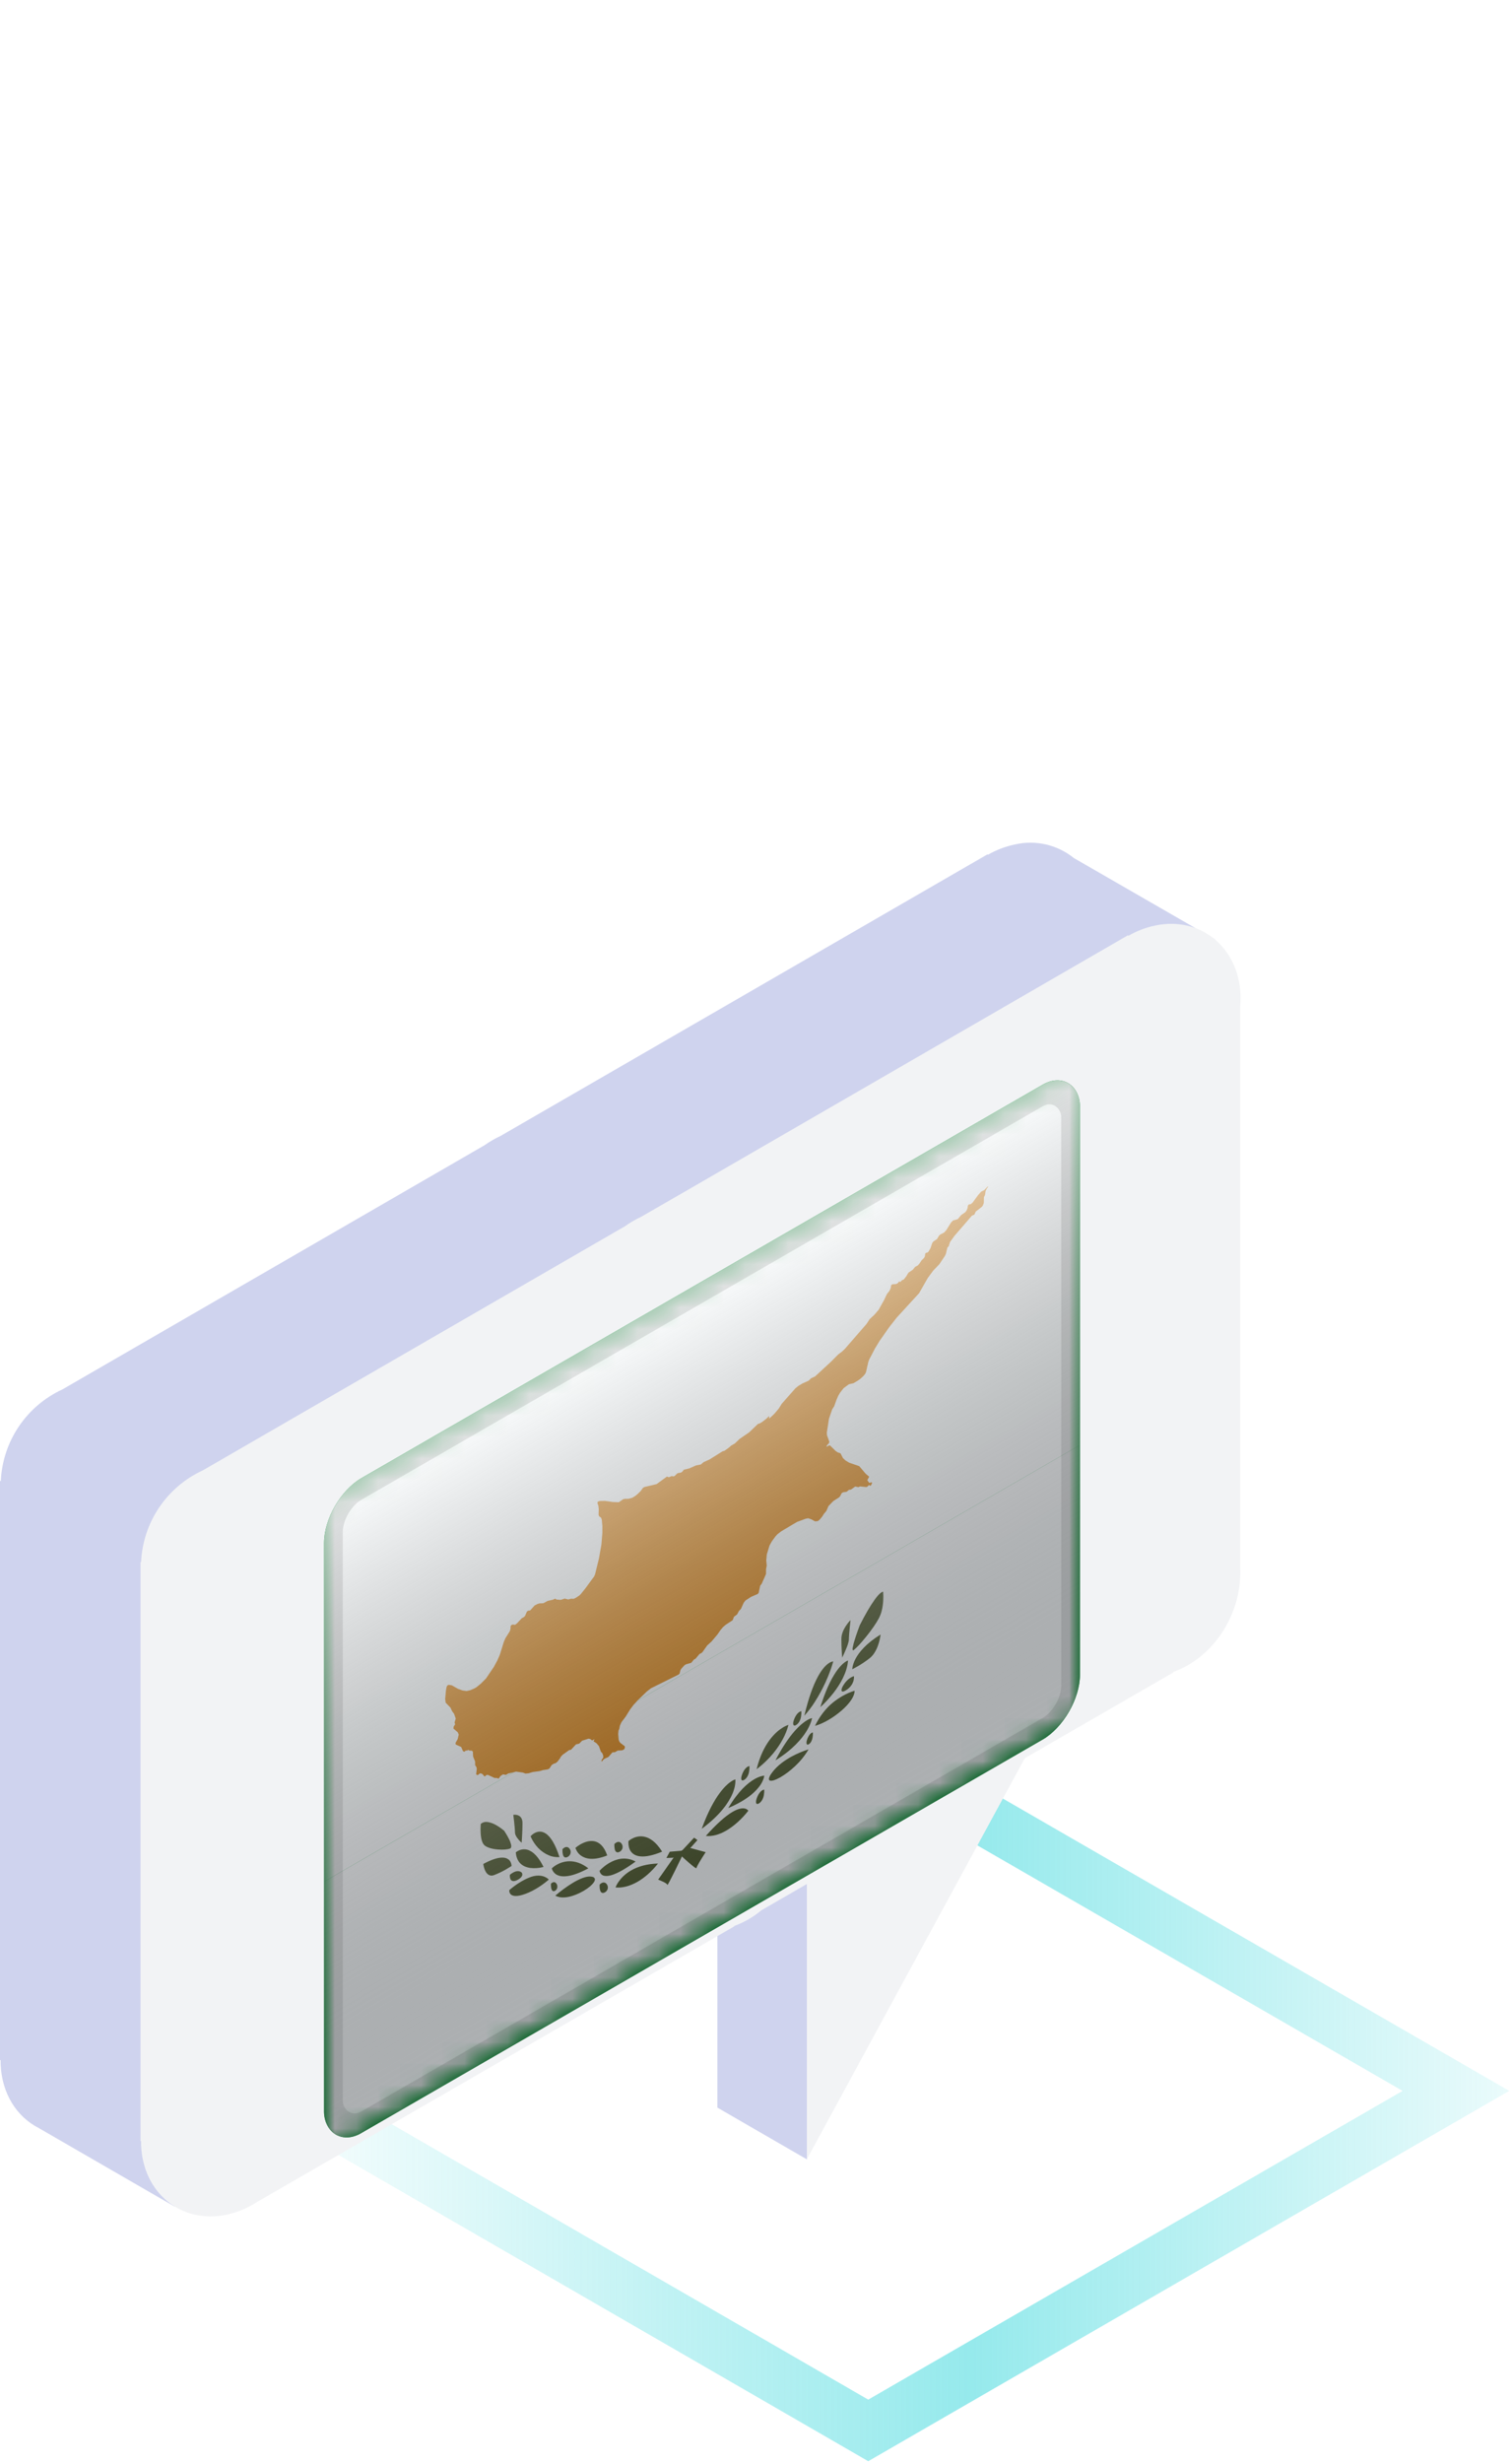 <svg width="70" height="114" viewBox="0 0 70 114" fill="none" xmlns="http://www.w3.org/2000/svg">
<path d="M57.728 96.767L40.196 106.891L22.664 96.767L40.196 86.655L57.728 96.767Z" fill="white"/>
<path d="M57.729 0.461L40.197 0V96.766H57.729V0.461Z" fill="url(#paint0_linear_348_1900)"/>
<path d="M40.196 0L22.664 2.316V96.766H40.196V0Z" fill="url(#paint1_linear_348_1900)"/>
<path d="M67.403 96.766L40.196 112.48L13 96.766L40.196 81.065L67.403 96.766Z" stroke="url(#paint2_linear_348_1900)" stroke-width="2.468" stroke-miterlimit="10"/>
<path fill-rule="evenodd" clip-rule="evenodd" d="M37.355 99.935L33.213 97.541V86.824L41.664 83.866L37.355 99.935Z" fill="#CFD3EE"/>
<path fill-rule="evenodd" clip-rule="evenodd" d="M0 68.541V95.344H0.03V95.536C0.085 96.896 0.775 97.964 1.788 98.483L8.092 102.125L8.308 96.483L23.662 87.618L28.441 90.365L28.658 84.742C28.694 84.718 28.727 84.691 28.758 84.66L47.831 73.652V73.631C49.765 72.936 51.04 70.85 50.924 68.774V47.385L52.325 48.195L56.236 43.468L49.716 39.711C49.336 39.404 48.892 39.189 48.417 39.08C47.941 38.972 47.447 38.973 46.973 39.085C46.535 39.178 46.116 39.339 45.728 39.563V39.533L25.387 51.293L23.171 52.573C22.913 52.693 22.667 52.836 22.435 53L2.894 64.3C2.074 64.677 1.374 65.271 0.87 66.02C0.366 66.768 0.078 67.64 0.037 68.541H0Z" fill="#CFD3EE"/>
<path fill-rule="evenodd" clip-rule="evenodd" d="M6.506 72.29V99.093H6.533C6.533 99.153 6.533 99.219 6.533 99.279C6.62 101.491 8.388 102.932 10.484 102.498C10.985 102.391 11.461 102.193 11.89 101.914L33.98 89.161V89.15L34.03 89.12C34.474 88.954 34.886 88.713 35.249 88.409L54.321 77.401V77.379C56.255 76.679 57.525 74.599 57.416 72.519V46.597C57.431 46.415 57.437 46.232 57.432 46.049C57.345 43.836 55.576 42.395 53.48 42.834C53.043 42.925 52.622 43.086 52.236 43.312L52.225 43.282L31.89 55.042L29.671 56.32C29.414 56.439 29.168 56.583 28.937 56.749L9.389 68.049C8.57 68.426 7.87 69.021 7.366 69.769C6.862 70.517 6.574 71.389 6.533 72.29H6.506Z" fill="#F2F3F5"/>
<path fill-rule="evenodd" clip-rule="evenodd" d="M48.172 80.032L37.353 99.935V82.929L48.172 80.032Z" fill="#F2F3F5"/>
<path fill-rule="evenodd" clip-rule="evenodd" d="M20.067 75.989C22.087 75.204 23.72 76.201 23.72 78.217C23.72 80.232 22.087 82.51 20.067 83.295C18.048 84.081 16.418 83.084 16.418 81.063C16.418 79.041 18.052 76.775 20.067 75.989ZM45.08 61.07C47.096 60.283 48.733 61.282 48.733 63.296C48.733 65.31 47.096 67.585 45.08 68.371C43.064 69.156 41.427 68.159 41.427 66.143C41.427 64.127 43.064 61.856 45.08 61.07ZM32.779 68.653C34.795 67.868 36.432 68.865 36.432 70.88C36.432 72.896 34.795 75.168 32.779 75.954C30.763 76.74 29.126 75.742 29.126 73.727C29.126 71.711 30.763 69.439 32.779 68.653Z" fill="white"/>
<g filter="url(#filter0_d_348_1900)">
<g clip-path="url(#clip0_348_1900)">
<path fill-rule="evenodd" clip-rule="evenodd" d="M15 67.4L15 97.711L50 77.504L50 47.193L15 67.4Z" fill="#009933"/>
<mask id="mask0_348_1900" style="mask-type:luminance" maskUnits="userSpaceOnUse" x="15" y="47" width="35" height="51">
<path fill-rule="evenodd" clip-rule="evenodd" d="M15 67.4L15 97.711L50 77.504L50 47.193L15 67.4Z" fill="white"/>
</mask>
<g mask="url(#mask0_348_1900)">
<mask id="mask1_348_1900" style="mask-type:luminance" maskUnits="userSpaceOnUse" x="15" y="47" width="35" height="51">
<rect width="40.414" height="30.311" transform="matrix(0.866 -0.5 2.20305e-08 1 15 67.399)" fill="white"/>
</mask>
<g mask="url(#mask1_348_1900)">
<path fill-rule="evenodd" clip-rule="evenodd" d="M15 85.08L50 64.872L50 77.502L15 97.709L15 85.08Z" fill="#F7FCFF"/>
<path fill-rule="evenodd" clip-rule="evenodd" d="M15 77.501L50 57.294L50 64.872L15 85.079L15 77.501Z" fill="#F7FCFF"/>
<path fill-rule="evenodd" clip-rule="evenodd" d="M15 67.398L50 47.191L50 59.821L15 80.028L15 67.398Z" fill="#F7FCFF"/>
<path d="M32.239 84.459C32.233 84.459 32.227 84.458 32.222 84.454L32.215 84.451C32.187 84.437 32.16 84.42 32.135 84.401C32.066 84.351 31.975 84.273 31.895 84.204C31.736 84.067 31.604 83.945 31.579 83.922L31.539 83.885L31.142 83.973L30.852 83.984L31.007 83.694L31.539 83.649L31.936 83.514L32.67 83.714L32.669 83.715C32.668 83.717 32.562 83.879 32.458 84.049C32.411 84.125 32.352 84.222 32.311 84.298C32.294 84.329 32.278 84.361 32.263 84.393C32.255 84.415 32.247 84.437 32.239 84.459M29.513 85.087C29.155 85.29 28.804 85.379 28.497 85.346L28.496 85.346L28.496 85.346C28.534 85.252 28.584 85.16 28.643 85.078C28.742 84.936 28.921 84.732 29.21 84.564L29.216 84.561C29.559 84.363 29.978 84.255 30.462 84.241C30.175 84.604 29.847 84.896 29.513 85.087ZM28.012 85.57C27.951 85.606 27.892 85.612 27.85 85.585C27.814 85.557 27.789 85.513 27.778 85.457C27.761 85.385 27.755 85.304 27.76 85.218C27.785 85.191 27.812 85.168 27.84 85.151L27.845 85.148C27.974 85.074 28.075 85.144 28.118 85.246C28.142 85.289 28.147 85.35 28.132 85.419C28.11 85.484 28.063 85.544 28.012 85.569L28.012 85.57ZM30.654 83.691C29.766 84.057 29.39 83.904 29.231 83.711C29.13 83.596 29.083 83.417 29.096 83.201L29.096 83.2L29.097 83.2C29.142 83.162 29.187 83.13 29.233 83.104C29.469 82.968 30.073 82.756 30.654 83.691L30.654 83.691L30.653 83.691L30.654 83.691ZM28.835 84.538C28.456 84.757 28.168 84.848 27.977 84.809C27.896 84.796 27.831 84.749 27.789 84.674C27.773 84.646 27.763 84.611 27.759 84.573C27.885 84.441 28.019 84.33 28.155 84.246C28.175 84.234 28.195 84.222 28.215 84.21C28.508 84.04 28.954 83.894 29.424 84.148L29.424 84.148L29.424 84.149C29.229 84.293 29.032 84.423 28.835 84.538L28.835 84.538ZM27 85.516C26.6 85.747 26.051 85.923 25.709 85.725L25.708 85.725L25.709 85.725C25.97 85.503 26.235 85.309 26.503 85.145C26.528 85.13 26.553 85.115 26.578 85.1C26.953 84.884 27.24 84.802 27.431 84.857C27.484 84.864 27.524 84.899 27.542 84.957C27.546 85.005 27.525 85.067 27.488 85.115C27.402 85.24 27.248 85.369 27.031 85.498L27 85.517L27 85.516ZM25.705 85.497C25.656 85.525 25.609 85.527 25.578 85.501C25.549 85.474 25.53 85.434 25.521 85.385C25.508 85.321 25.503 85.251 25.506 85.177L25.506 85.176C25.526 85.154 25.547 85.136 25.569 85.124C25.619 85.097 25.666 85.094 25.701 85.115C25.74 85.137 25.769 85.173 25.787 85.222C25.805 85.26 25.809 85.313 25.796 85.372C25.782 85.424 25.745 85.474 25.704 85.496L25.705 85.497ZM28.696 83.692C28.635 83.728 28.576 83.734 28.534 83.707C28.498 83.679 28.473 83.635 28.461 83.579C28.445 83.507 28.439 83.426 28.443 83.34C28.469 83.313 28.496 83.29 28.523 83.273L28.529 83.27C28.657 83.196 28.759 83.266 28.802 83.368C28.825 83.411 28.83 83.473 28.816 83.541C28.794 83.607 28.747 83.666 28.696 83.691L28.696 83.692ZM27.239 84.463C26.435 84.895 26.017 84.872 25.809 84.777C25.72 84.738 25.646 84.671 25.592 84.58C25.572 84.546 25.556 84.507 25.546 84.463L25.547 84.462C25.611 84.403 25.678 84.352 25.745 84.313L25.764 84.302C26.035 84.146 26.587 83.959 27.239 84.463L27.239 84.464L27.239 84.463ZM28.112 83.865C27.465 84.125 27.099 84.016 26.905 83.879C26.786 83.799 26.695 83.676 26.639 83.517C26.704 83.462 26.771 83.414 26.838 83.374C26.847 83.369 26.856 83.364 26.865 83.358C26.874 83.353 26.883 83.347 26.893 83.342C27.218 83.163 27.81 82.992 28.112 83.865L28.113 83.865L28.112 83.865ZM24.79 85.424C24.584 85.544 24.379 85.634 24.179 85.693C23.84 85.791 23.695 85.725 23.633 85.653C23.606 85.624 23.588 85.583 23.58 85.534C23.577 85.515 23.577 85.494 23.578 85.472L23.58 85.47C23.755 85.319 23.934 85.189 24.115 85.083C24.127 85.076 24.139 85.068 24.152 85.061C24.299 84.976 24.445 84.908 24.59 84.857C24.916 84.748 25.208 84.792 25.41 84.982L25.41 84.983L25.409 84.983C25.207 85.157 24.998 85.305 24.79 85.424L24.79 85.424ZM26.292 83.927C26.231 83.964 26.173 83.97 26.13 83.944C26.094 83.916 26.069 83.871 26.058 83.814C26.041 83.743 26.035 83.663 26.04 83.578C26.065 83.55 26.092 83.528 26.12 83.511L26.125 83.507C26.253 83.433 26.355 83.503 26.398 83.606C26.421 83.648 26.426 83.709 26.411 83.778C26.39 83.843 26.343 83.902 26.293 83.927L26.292 83.927ZM25.163 84.4C24.948 84.454 24.742 84.469 24.551 84.445C24.268 84.407 23.921 84.251 23.879 83.722L23.88 83.722C23.901 83.704 23.923 83.688 23.945 83.675C23.95 83.672 23.956 83.668 23.962 83.665C24.047 83.616 24.22 83.543 24.43 83.606C24.696 83.687 24.943 83.954 25.163 84.401L25.163 84.4ZM25.9 83.943C25.725 83.953 25.562 83.926 25.416 83.864C25.041 83.707 24.748 83.404 24.562 82.98C24.608 82.928 24.659 82.885 24.71 82.853C24.715 82.849 24.72 82.846 24.725 82.843C24.733 82.838 24.741 82.834 24.749 82.83C24.872 82.763 25.06 82.713 25.268 82.853C25.507 83.012 25.72 83.379 25.902 83.942L25.902 83.943L25.901 83.943L25.9 83.943ZM23.989 84.982C23.743 85.124 23.659 85.019 23.634 84.967C23.609 84.912 23.599 84.842 23.605 84.764L23.605 84.763C23.646 84.728 23.687 84.698 23.728 84.674L23.737 84.669C23.898 84.571 24.051 84.567 24.15 84.657C24.163 84.672 24.203 84.727 24.17 84.806C24.143 84.869 24.083 84.928 23.989 84.982L23.989 84.982ZM23.444 84.502C23.253 84.613 23.062 84.704 22.874 84.775C22.655 84.856 22.53 84.712 22.465 84.577C22.421 84.485 22.39 84.379 22.373 84.261L22.373 84.261C23.052 83.892 23.373 83.936 23.522 84.038C23.615 84.096 23.672 84.206 23.686 84.352L23.686 84.352C23.684 84.353 23.589 84.418 23.443 84.502L23.444 84.502ZM24.15 83.279C24.149 83.278 24.072 83.212 23.995 83.119C23.915 83.021 23.841 82.913 23.841 82.79C23.841 82.671 23.816 82.434 23.802 82.304C23.784 82.138 23.765 81.998 23.764 81.986L23.764 81.986C23.782 81.983 24.189 81.924 24.189 82.365C24.189 82.807 24.151 83.273 24.151 83.278L24.151 83.279L24.15 83.279L24.15 83.279ZM23.622 83.542C23.618 83.544 23.614 83.546 23.61 83.548C23.489 83.594 23.277 83.61 23.044 83.59C22.784 83.568 22.573 83.506 22.45 83.414C22.337 83.331 22.271 83.136 22.252 82.837C22.243 82.701 22.244 82.558 22.256 82.411C22.278 82.391 22.3 82.374 22.323 82.361C22.413 82.31 22.51 82.302 22.64 82.33C22.758 82.359 22.869 82.404 22.971 82.464C23.101 82.538 23.224 82.624 23.339 82.722L23.341 82.723C23.354 82.743 23.471 82.918 23.561 83.101C23.606 83.183 23.641 83.277 23.664 83.381C23.673 83.41 23.673 83.446 23.664 83.486C23.661 83.499 23.654 83.512 23.645 83.524C23.638 83.531 23.63 83.537 23.622 83.542L23.622 83.542Z" fill="#4E5B31"/>
<path d="M30.901 85.233C30.908 85.226 30.914 85.217 30.919 85.208L30.925 85.198C30.954 85.15 30.981 85.103 31.006 85.054C31.074 84.925 31.166 84.742 31.246 84.58C31.405 84.259 31.537 83.986 31.561 83.934L31.602 83.85L31.999 83.479L32.289 83.156L32.134 83.044L31.602 83.614L31.205 83.938L30.471 84.985L30.471 84.985C30.473 84.986 30.578 85.026 30.683 85.076C30.73 85.098 30.788 85.127 30.83 85.155C30.847 85.166 30.863 85.18 30.877 85.195C30.886 85.206 30.894 85.219 30.901 85.233M33.627 82.714C33.986 82.503 34.336 82.187 34.644 81.798L34.645 81.798L34.645 81.797C34.607 81.747 34.557 81.713 34.497 81.699C34.398 81.672 34.219 81.675 33.93 81.841L33.924 81.844C33.582 82.042 33.163 82.418 32.678 82.963C32.965 82.994 33.294 82.908 33.627 82.714ZM35.128 81.463C35.19 81.429 35.248 81.366 35.29 81.29C35.327 81.221 35.352 81.148 35.363 81.079C35.379 80.988 35.385 80.9 35.381 80.82C35.356 80.821 35.329 80.83 35.301 80.845L35.295 80.848C35.167 80.922 35.066 81.109 35.023 81.261C34.999 81.331 34.994 81.399 35.009 81.451C35.03 81.491 35.078 81.495 35.128 81.462L35.128 81.463ZM32.487 82.634C33.374 81.976 33.75 81.388 33.91 81.011C34.01 80.78 34.058 80.546 34.044 80.346L34.044 80.345L34.044 80.345C33.999 80.359 33.953 80.38 33.908 80.406C33.672 80.543 33.068 81.028 32.487 82.634L32.486 82.635L32.488 82.634L32.487 82.634ZM34.306 81.381C34.685 81.162 34.973 80.92 35.163 80.662C35.244 80.555 35.309 80.433 35.352 80.31C35.367 80.263 35.377 80.217 35.382 80.173C35.256 80.186 35.121 80.231 34.985 80.304C34.966 80.315 34.946 80.325 34.925 80.337C34.632 80.507 34.187 80.874 33.717 81.671L33.716 81.672L33.717 81.672C33.912 81.59 34.109 81.493 34.306 81.381L34.306 81.381ZM36.141 80.24C36.541 80.01 37.09 79.552 37.432 78.959L37.432 78.958L37.431 78.958C37.171 79.038 36.905 79.15 36.638 79.295C36.613 79.308 36.588 79.323 36.563 79.337C36.188 79.553 35.901 79.803 35.71 80.079C35.657 80.147 35.617 80.228 35.599 80.307C35.594 80.36 35.615 80.397 35.653 80.403C35.739 80.428 35.892 80.379 36.11 80.258L36.141 80.242L36.141 80.24ZM37.436 78.725C37.485 78.697 37.532 78.645 37.563 78.583C37.592 78.523 37.611 78.461 37.619 78.402C37.632 78.323 37.637 78.247 37.634 78.176L37.634 78.175C37.615 78.176 37.593 78.183 37.572 78.195C37.522 78.226 37.474 78.278 37.44 78.34C37.401 78.406 37.371 78.476 37.353 78.546C37.335 78.605 37.332 78.662 37.344 78.706C37.359 78.741 37.396 78.749 37.436 78.725L37.436 78.725ZM34.445 80.374C34.506 80.341 34.565 80.278 34.607 80.202C34.643 80.133 34.668 80.06 34.679 79.99C34.696 79.9 34.702 79.812 34.697 79.731C34.672 79.733 34.645 79.742 34.617 79.756L34.612 79.76C34.483 79.834 34.382 80.021 34.339 80.173C34.315 80.243 34.31 80.31 34.325 80.362C34.346 80.402 34.394 80.407 34.444 80.374L34.445 80.374ZM35.902 79.464C36.706 78.966 37.123 78.462 37.332 78.125C37.421 77.984 37.495 77.832 37.549 77.679C37.569 77.621 37.584 77.564 37.595 77.508L37.594 77.508C37.53 77.523 37.463 77.55 37.395 77.589L37.377 77.6C37.105 77.756 36.553 78.207 35.902 79.463L35.902 79.464L35.902 79.464ZM35.028 79.874C35.675 79.387 36.042 78.854 36.236 78.493C36.355 78.276 36.446 78.048 36.502 77.824C36.437 77.844 36.37 77.874 36.303 77.911C36.294 77.916 36.285 77.921 36.276 77.926C36.267 77.931 36.257 77.937 36.248 77.943C35.922 78.139 35.331 78.651 35.028 79.874L35.028 79.874L35.028 79.874ZM38.35 77.597C38.556 77.479 38.762 77.332 38.962 77.16C39.3 76.866 39.446 76.633 39.508 76.489C39.535 76.429 39.553 76.367 39.561 76.309C39.563 76.286 39.564 76.265 39.562 76.245L39.561 76.245C39.386 76.296 39.206 76.373 39.026 76.475C39.014 76.483 39.001 76.489 38.989 76.496C38.842 76.581 38.695 76.682 38.551 76.798C38.224 77.066 37.933 77.447 37.731 77.87L37.731 77.871L37.731 77.87C37.934 77.811 38.142 77.719 38.351 77.597L38.35 77.597ZM36.848 77.834C36.909 77.801 36.968 77.739 37.01 77.664C37.047 77.594 37.072 77.52 37.083 77.45C37.099 77.36 37.105 77.273 37.101 77.193C37.076 77.195 37.048 77.204 37.021 77.218L37.015 77.222C36.887 77.295 36.786 77.483 36.742 77.635C36.719 77.704 36.715 77.771 36.73 77.821C36.751 77.862 36.798 77.868 36.848 77.835L36.848 77.834ZM37.978 77.003C38.193 76.809 38.398 76.586 38.589 76.342C38.873 75.977 39.219 75.42 39.262 74.842L39.261 74.843C39.239 74.85 39.218 74.859 39.196 74.871C39.19 74.874 39.184 74.877 39.178 74.881C39.094 74.93 38.921 75.057 38.711 75.362C38.444 75.751 38.198 76.303 37.978 77.004L37.978 77.003ZM37.24 77.398C37.416 77.204 37.579 76.989 37.724 76.759C38.1 76.169 38.393 75.527 38.578 74.889C38.532 74.891 38.482 74.905 38.431 74.932C38.426 74.934 38.421 74.937 38.415 74.941C38.408 74.945 38.4 74.95 38.392 74.955C38.269 75.03 38.081 75.197 37.873 75.577C37.634 76.013 37.42 76.625 37.239 77.397L37.239 77.4L37.24 77.398L37.24 77.398ZM39.151 76.23C39.398 76.088 39.482 75.885 39.507 75.804C39.532 75.721 39.541 75.64 39.535 75.569L39.535 75.568C39.495 75.579 39.454 75.597 39.412 75.62L39.404 75.625C39.243 75.713 39.09 75.886 38.991 76.09C38.978 76.12 38.938 76.221 38.971 76.262C38.998 76.295 39.058 76.284 39.151 76.23L39.151 76.23ZM39.697 75.12C39.888 75.01 40.078 74.882 40.266 74.735C40.486 74.562 40.61 74.275 40.676 74.064C40.72 73.921 40.751 73.779 40.768 73.642L40.767 73.643C40.089 74.058 39.768 74.472 39.618 74.746C39.526 74.911 39.468 75.088 39.455 75.249L39.455 75.249C39.456 75.248 39.552 75.204 39.697 75.12L39.697 75.12ZM38.99 74.712C38.991 74.711 39.069 74.555 39.145 74.373C39.226 74.183 39.3 73.989 39.3 73.866C39.3 73.747 39.324 73.482 39.339 73.335C39.357 73.148 39.376 72.987 39.377 72.973L39.376 72.974C39.359 72.991 38.952 73.403 38.952 73.844C38.952 74.285 38.989 74.708 38.99 74.712L38.99 74.713L38.99 74.713L38.99 74.712ZM39.518 74.366C39.523 74.363 39.527 74.36 39.531 74.357C39.651 74.264 39.863 74.036 40.097 73.746C40.357 73.424 40.568 73.118 40.691 72.884C40.803 72.671 40.87 72.4 40.889 72.078C40.898 71.932 40.896 71.792 40.885 71.658C40.863 71.662 40.84 71.671 40.817 71.685C40.727 71.738 40.631 71.841 40.501 72.019C40.383 72.185 40.272 72.358 40.169 72.536C40.039 72.76 39.917 72.988 39.801 73.219L39.8 73.222C39.786 73.258 39.67 73.567 39.58 73.855C39.534 73.989 39.5 74.123 39.476 74.253C39.467 74.293 39.467 74.329 39.476 74.358C39.48 74.367 39.487 74.373 39.496 74.374C39.503 74.373 39.511 74.37 39.518 74.366L39.518 74.366Z" fill="#4E5B31"/>
<path d="M45.736 52.898L45.615 53.023L45.568 53.072L45.422 53.147L45.285 53.302L45.043 53.633L45.032 53.648L44.942 53.727L44.858 53.734L44.811 53.786L44.794 53.909L44.749 54.017L44.693 54.094L44.5 54.228L44.337 54.42L44.125 54.477L44.026 54.578L43.817 54.917L43.709 55.037L43.672 55.056L43.53 55.13L43.47 55.187L43.381 55.339L43.211 55.452L43.158 55.525L43.076 55.765L42.986 55.923L42.935 55.965L42.879 55.974L42.838 56.006L42.819 56.14L42.778 56.215L42.665 56.326L42.574 56.465L42.495 56.558L42.388 56.617L42.364 56.631L42.258 56.76L42.058 56.895L41.975 57.034L41.957 57.065L41.918 57.114L41.855 57.194L41.84 57.214L41.763 57.242L41.673 57.335L41.637 57.291L41.575 57.37L41.494 57.421L41.391 57.428L41.313 57.433L41.257 57.475L41.237 57.601L41.235 57.614L41.175 57.741L41.063 57.883L41.048 57.915L40.921 58.178L40.68 58.61L40.476 58.848L40.264 59.044L40.116 59.27L39.727 59.717L39.114 60.423L38.989 60.542L38.809 60.679L38.488 61.001L38.205 61.263L38.19 61.277L38.133 61.329L37.734 61.699L37.548 61.784L37.438 61.894L37.152 62.022L36.953 62.142L36.826 62.245L36.589 62.513L36.189 62.966L36.057 63.182L35.851 63.425L35.61 63.652L35.611 63.535L35.61 63.531L35.526 63.609L35.466 63.666L35.27 63.814L35.161 63.877L35.094 63.893L35.084 63.903L34.684 64.285L34.238 64.592L34.015 64.804L33.849 64.897L33.745 64.993L33.54 65.139L33.467 65.159L33.451 65.163L32.85 65.54L32.576 65.663L32.445 65.773L32.225 65.815L31.904 65.957L31.83 65.974L31.661 66.014L31.585 66.108L31.528 66.148L31.391 66.17L31.342 66.197L31.23 66.309L31.165 66.327L31.105 66.307L30.964 66.364L30.878 66.33L30.398 66.681L30.267 66.712L29.83 66.817L29.76 66.861L29.674 66.987L29.543 67.117L29.43 67.216L29.276 67.311L29.097 67.36L28.913 67.363L28.845 67.384L28.693 67.489L28.646 67.521L28.367 67.509L28.007 67.457L27.763 67.462L27.671 67.498L27.659 67.556L27.704 67.695L27.72 67.849L27.715 68.003L27.713 68.099L27.735 68.169L27.824 68.231L27.86 68.323L27.887 68.62L27.887 68.936L27.844 69.466L27.83 69.551L27.778 69.842L27.732 70.109L27.55 70.853L27.501 70.961L27.378 71.128L27.102 71.505L26.898 71.759L26.833 71.827L26.668 71.937L26.564 71.99L26.436 71.984L26.31 72.02L26.145 71.978L25.961 72.04L25.759 72.022L25.707 71.98L25.597 72.031L25.445 72.066L25.445 72.066L25.389 72.079L25.351 72.088L25.156 72.194L24.976 72.202L24.88 72.231L24.75 72.298L24.614 72.45L24.545 72.527L24.457 72.537L24.394 72.579L24.323 72.745L24.314 72.769L24.265 72.827L24.203 72.862L24.155 72.888L24.104 72.944L24.034 73.019L23.972 73.086L23.942 73.119L23.941 73.118L23.923 73.133L23.89 73.159L23.849 73.192L23.777 73.185L23.738 73.181L23.674 73.203L23.64 73.251L23.633 73.391L23.601 73.491L23.501 73.651L23.399 73.813L23.328 73.975L23.14 74.579L23.023 74.846L22.986 74.914L22.863 75.142L22.753 75.303L22.502 75.674L22.264 75.914L22.059 76.081L21.959 76.139L21.77 76.219L21.6 76.257L21.413 76.23L21.209 76.158L20.913 75.991L20.871 75.986L20.862 75.984L20.769 75.969L20.7 76.011L20.673 76.079L20.658 76.162L20.645 76.235L20.611 76.63L20.614 76.651L20.632 76.795L20.857 77.028L20.926 77.181L20.937 77.197L20.984 77.26L21.019 77.308L21.023 77.313L21.099 77.533L21.045 77.714L21.073 77.799L21.004 77.899L20.992 77.993L21.194 78.169L21.238 78.272L21.189 78.48L21.11 78.623L21.088 78.663L21.099 78.732L21.192 78.775L21.35 78.846L21.434 79.039L21.498 79.067L21.573 79.005L21.614 79.018L21.677 78.981L21.738 79.016L21.778 79.015L21.842 79.015L21.892 79.062L21.902 79.286L21.996 79.519L21.997 79.674L21.998 79.695L22.056 79.777L22.074 79.857L22.043 80.115L22.117 80.15L22.197 80.084L22.249 80.064L22.332 80.096L22.433 80.215L22.531 80.141L22.593 80.14L22.895 80.281L22.963 80.281L22.967 80.281L23.016 80.282L23.078 80.317L23.173 80.19L23.183 80.183L23.286 80.113L23.331 80.122L23.418 80.139L23.533 80.072L23.78 80.017L23.888 79.986L24.106 80.017L24.199 80.029L24.254 80.049L24.326 80.076L24.472 80.064L24.596 80.026L24.664 80.006L24.715 79.999L24.716 79.995L24.717 79.994L24.716 79.999L24.986 79.962L25.132 79.917L25.268 79.897L25.366 79.881L25.438 79.841L25.541 79.682L25.64 79.618L25.722 79.595L25.802 79.533L25.929 79.369L25.954 79.312L26.044 79.211L26.348 78.992L26.436 78.974L26.664 78.728L26.817 78.689L26.952 78.555L27.248 78.461L27.326 78.479L27.414 78.544L27.425 78.539L27.522 78.484L27.482 78.587L27.61 78.668L27.727 78.804L27.735 78.827L27.819 79.065L27.882 79.13L27.927 79.247L27.929 79.338L27.86 79.438L27.849 79.479L27.845 79.494L27.859 79.524L27.885 79.493L27.934 79.433L27.994 79.388L28.099 79.34L28.169 79.308L28.279 79.181L28.352 79.097L28.469 79.088L28.598 79.012L28.652 79.009L28.806 79L28.884 78.964L28.913 78.925L28.931 78.864L28.922 78.81L28.863 78.766L28.733 78.668L28.68 78.609L28.64 78.504L28.628 78.346L28.619 78.24L28.635 78.084L28.669 78.012L28.695 77.881L28.696 77.881L28.702 77.847L28.774 77.695L28.964 77.444L29.169 77.114L29.33 76.898L29.497 76.719L29.501 76.692L29.52 76.69L29.944 76.279L29.951 76.274L30.14 76.127L31.413 75.496L31.46 75.452L31.46 75.451L31.503 75.29L31.526 75.251L31.541 75.225L31.681 75.073L31.747 75.025L31.928 74.972L32.003 74.95L32.122 74.804L32.206 74.757L32.381 74.546L32.489 74.487L32.53 74.444L32.74 74.148L32.942 73.965L32.995 73.902L33.014 73.879L33.221 73.633L33.353 73.44L33.467 73.304L33.591 73.195L33.917 72.981L33.983 72.817L34.123 72.714L34.208 72.555L34.305 72.453L34.374 72.297L34.433 72.167L34.514 72.066L34.775 71.896L35.084 71.762L35.124 71.71L35.194 71.382L35.267 71.286L35.464 70.841L35.465 70.72L35.465 70.619L35.497 70.457L35.475 70.21L35.501 69.933L35.624 69.529L35.731 69.332L35.905 69.096L35.993 69.001L36.119 68.904L36.119 68.904L36.137 68.89L36.169 68.865L36.6 68.609C36.606 68.601 36.757 68.516 36.757 68.516L36.9 68.431L37.264 68.296L37.29 68.286L37.413 68.261L37.554 68.307L37.705 68.389L37.733 68.405L37.83 68.396L37.859 68.394L37.94 68.332L38.054 68.198L38.14 68.064L38.258 67.922L38.261 67.915L38.327 67.762L38.329 67.759L38.33 67.758L38.33 67.758L38.329 67.758L38.355 67.697L38.582 67.464L38.85 67.292L38.88 67.256L38.897 67.236L38.967 67.099L39.033 67.06L39.194 67.035L39.306 66.944L39.395 66.934L39.465 66.884L39.596 66.791L39.737 66.824L39.819 66.788L40.108 66.817L40.123 66.811L40.131 66.808L40.147 66.802L40.182 66.77L40.233 66.723L40.239 66.717L40.246 66.724L40.279 66.758L40.324 66.74L40.377 66.627L40.356 66.602L40.348 66.593L40.245 66.628L40.152 66.499L40.24 66.338L40.102 66.222L40.079 66.202L40.071 66.193L40.023 66.137L39.78 65.85L39.465 65.741L39.354 65.703L39.353 65.703L39.314 65.689L39.146 65.589L39.025 65.474L39.009 65.443L38.984 65.395L38.912 65.255L38.786 65.215L38.684 65.145L38.679 65.14L38.467 64.93L38.432 64.895L38.383 64.89L38.277 64.951L38.267 64.945L38.261 64.941L38.264 64.934L38.315 64.847L38.371 64.798L38.396 64.72L38.288 64.422L38.287 64.41L38.279 64.299L38.367 63.726L38.378 63.656L38.528 63.218L38.621 63.077L38.722 62.789L38.809 62.592L38.892 62.45L38.906 62.432L39.056 62.241L39.182 62.147L39.302 62.059L39.512 62.012L39.711 61.893L39.75 61.865L39.84 61.801L39.989 61.661L40.059 61.571L40.096 61.485L40.172 61.147L40.196 61.039L40.243 60.91L40.514 60.393L40.719 60.056L41.18 59.4L41.406 59.114L41.521 58.968L42.55 57.846L42.817 57.379L42.956 57.136L43.203 56.802L43.491 56.5L43.739 56.13L43.793 56.02L43.862 55.726L43.919 55.678L43.97 55.52L43.984 55.475L44.187 55.193L44.21 55.167L44.996 54.258L45.11 54.21L45.172 54.069L45.401 53.892L45.443 53.86L45.499 53.795L45.547 53.673L45.547 53.654L45.553 53.398L45.602 53.302L45.629 53.12L45.654 53.067L45.68 53.012L45.745 52.922L45.734 52.897L45.736 52.898Z" fill="#D57800"/>
</g>
</g>
<rect width="40.414" height="30.311" transform="matrix(0.866 -0.5 2.20305e-08 1 15 67.403)" fill="url(#paint3_linear_348_1900)" style="mix-blend-mode:overlay"/>
</g>
<rect x="0.434" y="0.25" width="39.413" height="29.309" rx="1.503" transform="matrix(0.866 -0.5 2.20305e-08 1 15.058 67.621)" stroke="black" stroke-opacity="0.1" stroke-width="1.002" style="mix-blend-mode:multiply"/>
</g>
<defs>
<filter id="filter0_d_348_1900" x="11.995" y="46.195" width="41.011" height="56.529" filterUnits="userSpaceOnUse" color-interpolation-filters="sRGB">
<feFlood flood-opacity="0" result="BackgroundImageFix"/>
<feColorMatrix in="SourceAlpha" type="matrix" values="0 0 0 0 0 0 0 0 0 0 0 0 0 0 0 0 0 0 127 0" result="hardAlpha"/>
<feOffset dy="2.004"/>
<feGaussianBlur stdDeviation="1.503"/>
<feColorMatrix type="matrix" values="0 0 0 0 0 0 0 0 0 0 0 0 0 0 0 0 0 0 0.1 0"/>
<feBlend mode="normal" in2="BackgroundImageFix" result="effect1_dropShadow_348_1900"/>
<feBlend mode="normal" in="SourceGraphic" in2="effect1_dropShadow_348_1900" result="shape"/>
</filter>
<linearGradient id="paint0_linear_348_1900" x1="48.963" y1="4.68" x2="48.963" y2="103.823" gradientUnits="userSpaceOnUse">
<stop stop-color="white" stop-opacity="0"/>
<stop offset="1" stop-color="white"/>
</linearGradient>
<linearGradient id="paint1_linear_348_1900" x1="31.43" y1="4.68" x2="31.43" y2="103.823" gradientUnits="userSpaceOnUse">
<stop stop-color="white" stop-opacity="0"/>
<stop offset="1" stop-color="white"/>
</linearGradient>
<linearGradient id="paint2_linear_348_1900" x1="10.575" y1="96.766" x2="69.828" y2="96.766" gradientUnits="userSpaceOnUse">
<stop stop-color="#2CD4D9" stop-opacity="0"/>
<stop offset="0.58" stop-color="#2CD4D9" stop-opacity="0.5"/>
<stop offset="1" stop-color="#2CD4D9" stop-opacity="0.1"/>
</linearGradient>
<linearGradient id="paint3_linear_348_1900" x1="20.207" y1="0" x2="20.207" y2="30.311" gradientUnits="userSpaceOnUse">
<stop stop-color="white" stop-opacity="0.7"/>
<stop offset="1" stop-opacity="0.3"/>
</linearGradient>
<clipPath id="clip0_348_1900">
<rect width="40.414" height="30.311" rx="2.004" transform="matrix(0.866 -0.5 2.20305e-08 1 15 67.404)" fill="white"/>
</clipPath>
</defs>
</svg>
